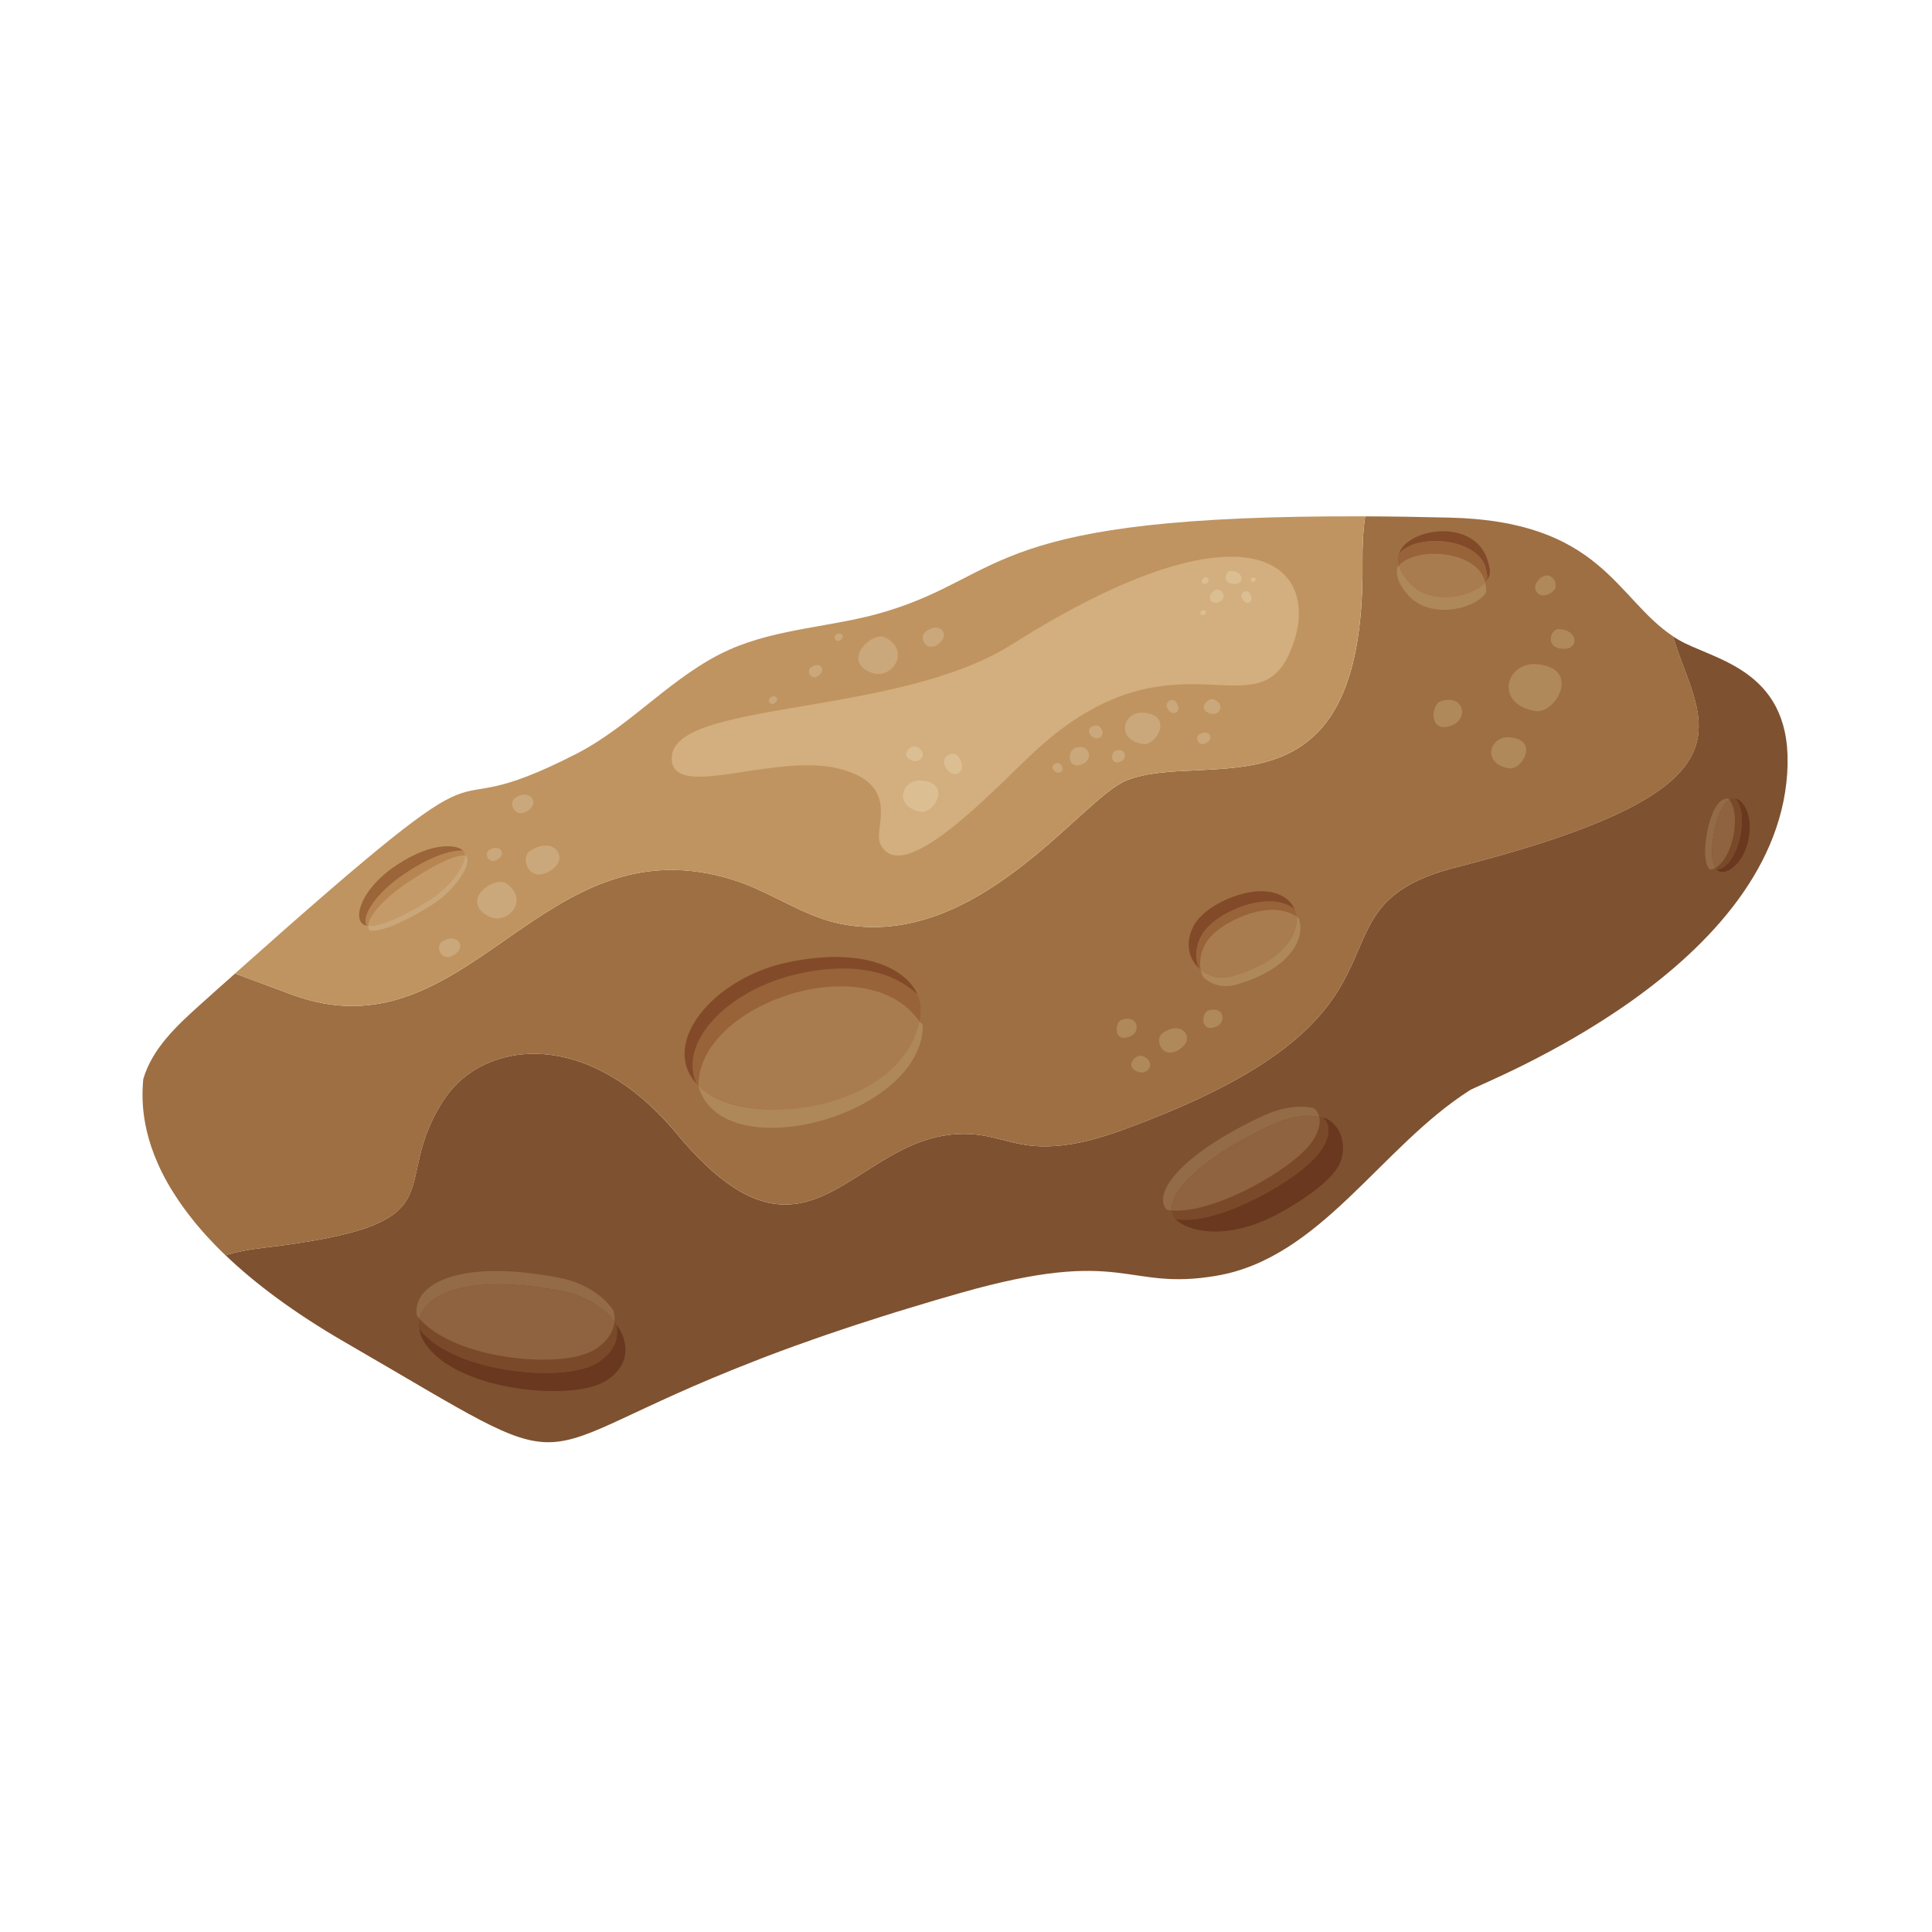 <?xml version="1.0" encoding="UTF-8" standalone="no"?>
<!-- Created with Inkscape (http://www.inkscape.org/) -->

<svg
   width="100"
   height="100"
   viewBox="0 0 100 100"
   version="1.1"
   id="svg2446"
   inkscape:version="1.2.1 (9c6d41e410, 2022-07-14)"
   sodipodi:docname="asteroid7.svg"
   xmlns:inkscape="http://www.inkscape.org/namespaces/inkscape"
   xmlns:sodipodi="http://sodipodi.sourceforge.net/DTD/sodipodi-0.dtd"
   xmlns="http://www.w3.org/2000/svg"
   xmlns:svg="http://www.w3.org/2000/svg">
  <sodipodi:namedview
     id="namedview2448"
     pagecolor="#505050"
     bordercolor="#ffffff"
     borderopacity="1"
     inkscape:showpageshadow="0"
     inkscape:pageopacity="0"
     inkscape:pagecheckerboard="1"
     inkscape:deskcolor="#505050"
     inkscape:document-units="mm"
     showgrid="false"
     inkscape:zoom="0.74564394"
     inkscape:cx="365.45593"
     inkscape:cy="240.06096"
     inkscape:window-width="1920"
     inkscape:window-height="1017"
     inkscape:window-x="-8"
     inkscape:window-y="-8"
     inkscape:window-maximized="1"
     inkscape:current-layer="layer1" />
  <defs
     id="defs2443">
    <clipPath
       id="clipPath680"
       clipPathUnits="userSpaceOnUse">
      <path
         id="path678"
         d="m 9924.33,7155.81 c -9.76,0 -17.7,7.94 -17.7,17.71 0,9.76 7.94,17.7 17.7,17.7 9.77,0 17.71,-7.94 17.71,-17.7 0,-9.77 -7.94,-17.71 -17.71,-17.71" />
    </clipPath>
    <radialGradient
       id="radialGradient688"
       spreadMethod="pad"
       gradientTransform="matrix(7356.97,0,0,-4948.95,8500,6000)"
       gradientUnits="userSpaceOnUse"
       r="1"
       cy="0"
       cx="0"
       fy="0"
       fx="0">
      <stop
         id="stop682"
         offset="0"
         style="stop-opacity:1;stop-color:#2e6dae" />
      <stop
         id="stop684"
         offset="0"
         style="stop-opacity:1;stop-color:#2e6dae" />
      <stop
         id="stop686"
         offset="1"
         style="stop-opacity:1;stop-color:#265b91" />
    </radialGradient>
    <clipPath
       id="clipPath1256"
       clipPathUnits="userSpaceOnUse">
      <path
         id="path1254"
         d="m 8912.89,6477.84 c -12.66,0 -22.96,10.3 -22.96,22.96 0,12.66 10.3,22.97 22.96,22.97 12.67,0 22.97,-10.31 22.97,-22.97 0,-12.66 -10.3,-22.96 -22.97,-22.96" />
    </clipPath>
    <radialGradient
       id="radialGradient1264"
       spreadMethod="pad"
       gradientTransform="matrix(7356.97,0,0,-4948.95,8500,6000)"
       gradientUnits="userSpaceOnUse"
       r="1"
       cy="0"
       cx="0"
       fy="0"
       fx="0">
      <stop
         id="stop1258"
         offset="0"
         style="stop-opacity:1;stop-color:#2e6dae" />
      <stop
         id="stop1260"
         offset="0"
         style="stop-opacity:1;stop-color:#2e6dae" />
      <stop
         id="stop1262"
         offset="1"
         style="stop-opacity:1;stop-color:#265b91" />
    </radialGradient>
    <clipPath
       id="clipPath1492"
       clipPathUnits="userSpaceOnUse">
      <path
         id="path1490"
         d="m 8213.28,6660.49 c -11.31,0 -20.51,9.21 -20.51,20.51 0,11.32 9.2,20.51 20.51,20.51 11.31,0 20.51,-9.19 20.51,-20.51 0,-11.3 -9.2,-20.51 -20.51,-20.51" />
    </clipPath>
    <radialGradient
       id="radialGradient1500"
       spreadMethod="pad"
       gradientTransform="matrix(7356.97,0,0,-4948.95,8500,6000)"
       gradientUnits="userSpaceOnUse"
       r="1"
       cy="0"
       cx="0"
       fy="0"
       fx="0">
      <stop
         id="stop1494"
         offset="0"
         style="stop-opacity:1;stop-color:#2e6dae" />
      <stop
         id="stop1496"
         offset="0"
         style="stop-opacity:1;stop-color:#2e6dae" />
      <stop
         id="stop1498"
         offset="1"
         style="stop-opacity:1;stop-color:#265b91" />
    </radialGradient>
  </defs>
  <g
     inkscape:label="Warstwa 1"
     inkscape:groupmode="layer"
     id="layer1">
    <g
       id="g674"
       transform="matrix(0.035,0,0,-0.035,-263.623,293.99)">
      <g
         clip-path="url(#clipPath680)"
         id="g676">
        <path
           id="path690"
           style="fill:url(#radialGradient688);fill-opacity:1;fill-rule:nonzero;stroke:none"
           d="m 9924.33,7155.81 c -9.76,0 -17.7,7.94 -17.7,17.71 0,9.76 7.94,17.7 17.7,17.7 9.77,0 17.71,-7.94 17.71,-17.7 0,-9.77 -7.94,-17.71 -17.71,-17.71" />
      </g>
    </g>
    <g
       id="g1250"
       transform="matrix(0.035,0,0,-0.035,-263.623,293.99)">
      <g
         clip-path="url(#clipPath1256)"
         id="g1252">
        <path
           id="path1266"
           style="fill:url(#radialGradient1264);fill-opacity:1;fill-rule:nonzero;stroke:none"
           d="m 8912.89,6477.84 c -12.66,0 -22.96,10.3 -22.96,22.96 0,12.66 10.3,22.97 22.96,22.97 12.67,0 22.97,-10.31 22.97,-22.97 0,-12.66 -10.3,-22.96 -22.97,-22.96" />
      </g>
    </g>
    <g
       id="g1486"
       transform="matrix(0.035,0,0,-0.035,-263.623,293.99)">
      <g
         clip-path="url(#clipPath1492)"
         id="g1488">
        <path
           id="path1502"
           style="fill:url(#radialGradient1500);fill-opacity:1;fill-rule:nonzero;stroke:none"
           d="m 8213.28,6660.49 c -11.31,0 -20.51,9.21 -20.51,20.51 0,11.32 9.2,20.51 20.51,20.51 11.31,0 20.51,-9.19 20.51,-20.51 0,-11.3 -9.2,-20.51 -20.51,-20.51" />
      </g>
    </g>
    <path
       id="path4952"
       style="fill:#7e5130;fill-opacity:1;fill-rule:nonzero;stroke:none;stroke-width:0.035"
       d="m 92.527,39.54 c -0.219,10.581 -15.836,16.5 -16.451,16.892 -4.636,2.953 -7.711,8.695 -13.131,9.604 -4.742,0.8 -4.685,-1.55 -13.233,0.887 -0.434,0.125 -0.856,0.249 -1.268,0.366 -0.124,0.038 -0.245,0.072 -0.362,0.109 -0.321,0.094 -0.634,0.189 -0.943,0.283 -0.513,0.155 -1.007,0.306 -1.486,0.46 -0.438,0.14 -0.864,0.276 -1.279,0.411 -0.294,0.094 -0.585,0.192 -0.868,0.287 l -0.004,0.004 c -0.509,0.17 -1,0.336 -1.468,0.502 l -0.011,0.007 c -0.562,0.196 -1.097,0.388 -1.607,0.577 -0.241,0.09 -0.472,0.177 -0.702,0.264 -0.223,0.083 -0.437,0.166 -0.649,0.253 -12.822,4.976 -8.212,6.541 -21.173,-0.951 -2.709,-1.565 -4.727,-3.093 -6.224,-4.53 0.611,-0.174 1.229,-0.294 1.859,-0.366 10.675,-1.26 6.386,-3.082 9.491,-7.737 1.984,-2.973 7.352,-3.784 12.007,1.814 7.05,8.484 9.155,-0.464 15.372,0.034 0.902,0.072 1.758,0.404 2.652,0.547 2.176,0.339 4.349,-0.479 6.401,-1.283 15.063,-5.903 7.582,-10.958 15.926,-13.086 16.236,-4.142 12.584,-7.424 11.215,-11.954 0.087,0.06 0.177,0.117 0.271,0.17 1.709,1.03 5.762,1.471 5.663,6.435" />
    <path
       id="path4954"
       style="fill:#9e6f43;fill-opacity:1;fill-rule:nonzero;stroke:none;stroke-width:0.035"
       d="m 75.378,44.889 c -8.344,2.127 -0.864,7.182 -15.926,13.086 -2.052,0.804 -4.225,1.622 -6.401,1.283 -0.894,-0.144 -1.75,-0.475 -2.652,-0.547 -6.217,-0.498 -8.321,8.45 -15.372,-0.034 -4.655,-5.598 -10.023,-4.787 -12.007,-1.814 -3.104,4.655 1.185,6.477 -9.491,7.737 -0.63,0.072 -1.248,0.192 -1.859,0.366 h -0.008 c -0.362,-0.347 -0.69,-0.687 -0.996,-1.022 -0.064,-0.068 -0.125,-0.136 -0.181,-0.204 -0.117,-0.132 -0.23,-0.264 -0.339,-0.396 -0.026,-0.034 -0.053,-0.064 -0.079,-0.098 -0.06,-0.072 -0.121,-0.151 -0.177,-0.223 -0.06,-0.075 -0.117,-0.151 -0.173,-0.223 -0.057,-0.075 -0.109,-0.147 -0.166,-0.223 -0.053,-0.072 -0.109,-0.147 -0.158,-0.219 -0.102,-0.147 -0.2,-0.287 -0.29,-0.43 -0.049,-0.072 -0.091,-0.143 -0.136,-0.211 -0.113,-0.173 -0.215,-0.347 -0.309,-0.516 -1.482,-2.637 -1.298,-4.602 -1.245,-5.338 0.46,-1.592 1.754,-2.792 2.992,-3.9 0.615,-0.555 1.199,-1.075 1.762,-1.573 0.973,0.362 1.95,0.724 2.923,1.086 9.249,3.429 12.874,-9.204 22.999,-5.888 1.875,0.615 3.523,1.863 5.458,2.237 7.046,1.373 12.403,-6.458 14.727,-7.416 4.07,-1.682 12.388,2.471 12.248,-11.283 -0.007,-0.887 0.034,-1.686 0.14,-2.399 1.35,0.004 2.799,0.026 4.361,0.064 7.854,0.185 8.604,4.165 11.573,6.145 1.369,4.53 5.02,7.812 -11.215,11.954" />
    <path
       id="path4956"
       style="fill:#bf9460;fill-opacity:1;fill-rule:nonzero;stroke:none;stroke-width:0.035"
       d="m 70.519,29.125 c 0.14,13.753 -8.178,9.6 -12.248,11.283 -2.323,0.958 -7.68,8.789 -14.727,7.416 -1.935,-0.374 -3.584,-1.622 -5.458,-2.237 -10.125,-3.316 -13.75,9.317 -22.999,5.888 -0.973,-0.362 -1.951,-0.724 -2.923,-1.086 15.545,-13.859 9.151,-6.994 17.699,-11.388 2.829,-1.456 4.964,-4.063 7.865,-5.364 2.546,-1.143 5.447,-1.173 8.118,-1.984 6.333,-1.916 5.164,-5.002 24.814,-4.927 -0.105,0.713 -0.147,1.513 -0.14,2.399" />
    <path
       id="path4958"
       style="fill:#d3ae7e;fill-opacity:1;fill-rule:nonzero;stroke:none;stroke-width:0.035"
       d="m 66.694,33.921 c -1.789,3.82 -6.069,-1.435 -12.991,4.841 -1.987,1.802 -7.016,7.368 -8.151,4.898 -0.361,-0.786 1.153,-3.051 -2.135,-3.875 -3.344,-0.839 -8.707,1.738 -8.649,-0.575 0.075,-2.976 11.632,-2.082 17.598,-5.851 12.713,-8.029 16.39,-3.845 14.327,0.562" />
    <path
       id="path4960"
       style="fill:#cba87b;fill-opacity:1;fill-rule:nonzero;stroke:none;stroke-width:0.035"
       d="m 26.217,45.73 c 1.25,0.895 -0.015,2.248 -0.994,1.663 -1.415,-0.845 0.401,-2.087 0.994,-1.663" />
    <path
       id="path4962"
       style="fill:#cba87b;fill-opacity:1;fill-rule:nonzero;stroke:none;stroke-width:0.035"
       d="m 27.434,44.044 c 1.187,-0.791 2.014,0.291 1.189,0.924 -1.193,0.916 -1.752,-0.549 -1.189,-0.924" />
    <path
       id="path4964"
       style="fill:#cba87b;fill-opacity:1;fill-rule:nonzero;stroke:none;stroke-width:0.035"
       d="m 26.654,41.308 c 0.744,-0.504 1.265,0.188 0.747,0.592 -0.748,0.585 -1.1,-0.353 -0.747,-0.592" />
    <path
       id="path4966"
       style="fill:#cba87b;fill-opacity:1;fill-rule:nonzero;stroke:none;stroke-width:0.035"
       d="m 25.299,44.008 c 0.529,-0.358 0.899,0.133 0.531,0.421 -0.532,0.415 -0.782,-0.251 -0.531,-0.421" />
    <path
       id="path4968"
       style="fill:#cba87b;fill-opacity:1;fill-rule:nonzero;stroke:none;stroke-width:0.035"
       d="m 22.865,48.753 c 0.744,-0.504 1.265,0.188 0.747,0.592 -0.748,0.585 -1.1,-0.353 -0.747,-0.592" />
    <path
       id="path4970"
       style="fill:#dcbe93;fill-opacity:1;fill-rule:nonzero;stroke:none;stroke-width:0.035"
       d="m 47.665,42.017 c -1.444,-0.235 -1.027,-1.716 0.051,-1.62 1.558,0.138 0.635,1.731 -0.051,1.62" />
    <path
       id="path4972"
       style="fill:#dcbe93;fill-opacity:1;fill-rule:nonzero;stroke:none;stroke-width:0.035"
       d="m 47.426,38.644 c 0.629,0.27 0.272,0.895 -0.206,0.729 -0.691,-0.239 -0.092,-0.858 0.206,-0.729" />
    <path
       id="path4974"
       style="fill:#dcbe93;fill-opacity:1;fill-rule:nonzero;stroke:none;stroke-width:0.035"
       d="m 64.651,30.661 c 0.319,0.381 -0.015,0.712 -0.264,0.45 -0.362,-0.379 0.113,-0.631 0.264,-0.45" />
    <path
       id="path4976"
       style="fill:#dcbe93;fill-opacity:1;fill-rule:nonzero;stroke:none;stroke-width:0.035"
       d="m 63.27,31.029 c -0.429,0.423 -0.846,-0.006 -0.554,-0.337 0.423,-0.479 0.757,0.137 0.554,0.337" />
    <path
       id="path4978"
       style="fill:#dcbe93;fill-opacity:1;fill-rule:nonzero;stroke:none;stroke-width:0.035"
       d="m 62.529,30.134 c -0.223,0.219 -0.439,-0.003 -0.287,-0.175 0.219,-0.248 0.392,0.071 0.287,0.175" />
    <path
       id="path4980"
       style="fill:#dcbe93;fill-opacity:1;fill-rule:nonzero;stroke:none;stroke-width:0.035"
       d="m 62.398,31.776 c -0.178,0.175 -0.351,-0.002 -0.23,-0.14 0.175,-0.198 0.314,0.057 0.23,0.14" />
    <path
       id="path4982"
       style="fill:#dcbe93;fill-opacity:1;fill-rule:nonzero;stroke:none;stroke-width:0.035"
       d="m 63.731,29.547 c 0.67,0.041 0.672,0.682 0.183,0.684 -0.707,0.004 -0.5,-0.704 -0.183,-0.684" />
    <path
       id="path4984"
       style="fill:#dcbe93;fill-opacity:1;fill-rule:nonzero;stroke:none;stroke-width:0.035"
       d="m 49.567,39.117 c 0.568,0.666 -0.031,1.249 -0.477,0.792 -0.645,-0.661 0.208,-1.108 0.477,-0.792" />
    <path
       id="path4986"
       style="fill:#dcbe93;fill-opacity:1;fill-rule:nonzero;stroke:none;stroke-width:0.035"
       d="m 64.769,29.932 c 0.182,-0.123 0.309,0.046 0.183,0.145 -0.183,0.143 -0.269,-0.086 -0.183,-0.145" />
    <path
       id="path4988"
       style="fill:#cba87b;fill-opacity:1;fill-rule:nonzero;stroke:none;stroke-width:0.035"
       d="m 45.804,32.991 c 1.394,0.691 0.348,2.248 -0.724,1.822 -1.551,-0.616 0.063,-2.151 0.724,-1.822" />
    <path
       id="path4990"
       style="fill:#cba87b;fill-opacity:1;fill-rule:nonzero;stroke:none;stroke-width:0.035"
       d="m 47.855,32.751 c 0.669,-0.621 1.301,-0.023 0.845,0.462 -0.66,0.7 -1.162,-0.168 -0.845,-0.462" />
    <path
       id="path4992"
       style="fill:#cba87b;fill-opacity:1;fill-rule:nonzero;stroke:none;stroke-width:0.035"
       d="m 41.931,34.59 c 0.418,-0.395 0.818,-0.011 0.532,0.297 -0.413,0.446 -0.731,-0.11 -0.532,-0.297" />
    <path
       id="path4994"
       style="fill:#cba87b;fill-opacity:1;fill-rule:nonzero;stroke:none;stroke-width:0.035"
       d="m 43.235,32.887 c 0.259,-0.244 0.506,-0.007 0.329,0.184 -0.255,0.276 -0.452,-0.068 -0.329,-0.184" />
    <path
       id="path4996"
       style="fill:#cba87b;fill-opacity:1;fill-rule:nonzero;stroke:none;stroke-width:0.035"
       d="m 39.832,36.148 c 0.259,-0.244 0.506,-0.007 0.329,0.184 -0.255,0.276 -0.452,-0.068 -0.329,-0.184" />
    <path
       id="path4998"
       style="fill:#cba87b;fill-opacity:1;fill-rule:nonzero;stroke:none;stroke-width:0.035"
       d="m 59.157,38.509 c -1.444,-0.235 -1.027,-1.716 0.05,-1.62 1.558,0.138 0.635,1.731 -0.05,1.62" />
    <path
       id="path5000"
       style="fill:#cba87b;fill-opacity:1;fill-rule:nonzero;stroke:none;stroke-width:0.035"
       d="m 55.633,38.721 c 0.787,-0.261 0.966,0.593 0.399,0.827 -0.819,0.339 -0.773,-0.703 -0.399,-0.827" />
    <path
       id="path5002"
       style="fill:#cba87b;fill-opacity:1;fill-rule:nonzero;stroke:none;stroke-width:0.035"
       d="m 62.833,36.203 c 0.629,0.27 0.272,0.895 -0.206,0.73 -0.691,-0.239 -0.092,-0.858 0.206,-0.73" />
    <path
       id="path5004"
       style="fill:#cba87b;fill-opacity:1;fill-rule:nonzero;stroke:none;stroke-width:0.035"
       d="m 56.914,37.61 c 0.413,0.404 -0.058,0.787 -0.385,0.512 -0.472,-0.399 0.188,-0.703 0.385,-0.512" />
    <path
       id="path5006"
       style="fill:#cba87b;fill-opacity:1;fill-rule:nonzero;stroke:none;stroke-width:0.035"
       d="m 54.881,39.546 c 0.306,0.3 -0.043,0.583 -0.285,0.379 -0.349,-0.296 0.14,-0.521 0.285,-0.379" />
    <path
       id="path5008"
       style="fill:#cba87b;fill-opacity:1;fill-rule:nonzero;stroke:none;stroke-width:0.035"
       d="m 60.841,36.299 c 0.365,0.429 -0.021,0.804 -0.307,0.509 -0.415,-0.425 0.134,-0.713 0.307,-0.509" />
    <path
       id="path5010"
       style="fill:#cba87b;fill-opacity:1;fill-rule:nonzero;stroke:none;stroke-width:0.035"
       d="m 62.05,38.029 c 0.469,-0.313 0.796,0.115 0.47,0.365 -0.472,0.362 -0.693,-0.217 -0.47,-0.365" />
    <path
       id="path5012"
       style="fill:#cba87b;fill-opacity:1;fill-rule:nonzero;stroke:none;stroke-width:0.035"
       d="m 57.737,38.859 c 0.53,-0.176 0.65,0.399 0.269,0.557 -0.551,0.228 -0.52,-0.473 -0.269,-0.557" />
    <path
       id="path5014"
       style="fill:#b0895b;fill-opacity:1;fill-rule:nonzero;stroke:none;stroke-width:0.035"
       d="m 79.48,36.805 c -2.163,-0.351 -1.538,-2.569 0.075,-2.426 2.333,0.207 0.95,2.592 -0.075,2.426" />
    <path
       id="path5016"
       style="fill:#b0895b;fill-opacity:1;fill-rule:nonzero;stroke:none;stroke-width:0.035"
       d="m 78.102,39.768 c -1.428,-0.232 -1.015,-1.696 0.05,-1.602 1.54,0.137 0.628,1.712 -0.05,1.602" />
    <path
       id="path5018"
       style="fill:#b0895b;fill-opacity:1;fill-rule:nonzero;stroke:none;stroke-width:0.035"
       d="m 74.583,36.295 c 1.178,-0.391 1.446,0.887 0.598,1.238 -1.226,0.508 -1.157,-1.053 -0.598,-1.238" />
    <path
       id="path5020"
       style="fill:#b0895b;fill-opacity:1;fill-rule:nonzero;stroke:none;stroke-width:0.035"
       d="m 58.068,52.782 c 0.826,-0.274 1.014,0.622 0.419,0.868 -0.859,0.356 -0.811,-0.738 -0.419,-0.868" />
    <path
       id="path5022"
       style="fill:#b0895b;fill-opacity:1;fill-rule:nonzero;stroke:none;stroke-width:0.035"
       d="m 59.15,54.657 c 0.711,0.305 0.308,1.012 -0.233,0.825 -0.782,-0.271 -0.104,-0.97 0.233,-0.825" />
    <path
       id="path5024"
       style="fill:#b0895b;fill-opacity:1;fill-rule:nonzero;stroke:none;stroke-width:0.035"
       d="m 80.436,30.555 c -0.643,0.633 -1.267,-0.009 -0.829,-0.505 0.633,-0.717 1.134,0.205 0.829,0.505" />
    <path
       id="path5026"
       style="fill:#b0895b;fill-opacity:1;fill-rule:nonzero;stroke:none;stroke-width:0.035"
       d="m 80.704,32.561 c 1.002,0.061 1.006,1.02 0.274,1.024 -1.059,0.006 -0.749,-1.054 -0.274,-1.024" />
    <path
       id="path5028"
       style="fill:#b0895b;fill-opacity:1;fill-rule:nonzero;stroke:none;stroke-width:0.035"
       d="m 60.161,53.484 c 0.964,-0.697 1.688,0.177 1.021,0.732 -0.965,0.802 -1.478,-0.401 -1.021,-0.732" />
    <path
       id="path5030"
       style="fill:#b0895b;fill-opacity:1;fill-rule:nonzero;stroke:none;stroke-width:0.035"
       d="m 62.544,52.305 c 0.793,-0.263 0.973,0.597 0.403,0.833 -0.826,0.342 -0.779,-0.709 -0.403,-0.833" />
    <path
       id="path5032"
       style="fill:#9b6439;fill-opacity:1;fill-rule:nonzero;stroke:none;stroke-width:0.035"
       d="m 23.972,44.032 c -0.438,-0.044 -1.327,0.292 -2.832,1.283 -1.73,1.137 -2.489,2.25 -2.128,2.603 -0.843,-0.105 -0.47,-1.836 1.54,-3.156 1.917,-1.259 3.155,-1.021 3.42,-0.73" />
    <path
       id="path5034"
       style="fill:#b78551;fill-opacity:1;fill-rule:nonzero;stroke:none;stroke-width:0.035"
       d="m 22.203,46.6 c -1.594,0.997 -2.627,1.361 -3.147,1.322 l -0.045,-0.003 c -0.36,-0.353 0.29,-1.621 2.022,-2.76 1.503,-0.989 2.499,-1.171 2.937,-1.127 l 0.008,0.003 c 0.055,0.061 0.081,0.143 0.079,0.243 0.012,0.567 -0.814,1.674 -1.854,2.322" />
    <path
       id="path5036"
       style="fill:#caa77a;fill-opacity:1;fill-rule:nonzero;stroke:none;stroke-width:0.035"
       d="m 22.335,46.849 c -1.639,1.023 -2.687,1.379 -3.191,1.316 -0.061,-0.061 -0.09,-0.143 -0.088,-0.243 0.52,0.039 1.553,-0.326 3.147,-1.322 1.041,-0.648 1.866,-1.755 1.854,-2.322 l 0.049,0.002 0.005,0.002 c 0.369,0.417 -0.552,1.804 -1.776,2.568" />
    <path
       id="path5038"
       style="fill:#c59a69;fill-opacity:1;fill-rule:nonzero;stroke:none;stroke-width:0.035"
       d="m 22.203,46.6 c -1.594,0.997 -2.627,1.361 -3.147,1.322 0.013,-0.49 0.781,-1.415 2.217,-2.359 1.452,-0.956 2.333,-1.304 2.784,-1.286 0.012,0.567 -0.814,1.674 -1.854,2.322" />
    <path
       id="path5040"
       style="fill:#824a29;fill-opacity:1;fill-rule:nonzero;stroke:none;stroke-width:0.035"
       d="m 47.5,51.492 c -0.884,-0.888 -2.977,-1.673 -6.27,-0.932 -3.176,0.715 -6.188,3.395 -5.162,5.553 -1.954,-2.098 0.859,-5.544 4.831,-6.33 4.024,-0.797 6.06,0.459 6.601,1.709" />
    <path
       id="path5042"
       style="fill:#986339;fill-opacity:1;fill-rule:nonzero;stroke:none;stroke-width:0.035"
       d="m 47.588,52.874 c -0.546,2.228 -4.032,4.777 -7.897,4.552 -0.064,-0.006 -0.132,-0.01 -0.197,-0.014 -1.625,-0.129 -2.705,-0.588 -3.345,-1.218 l -0.08,-0.08 c -1.027,-2.157 1.62,-4.903 5.25,-5.712 3.398,-0.757 5.298,0.203 6.18,1.093 0.185,0.421 0.208,0.894 0.089,1.38" />
    <path
       id="path5044"
       style="fill:#af885a;fill-opacity:1;fill-rule:nonzero;stroke:none;stroke-width:0.035"
       d="m 36.149,56.194 c 2.658,2.621 10.42,0.831 11.438,-3.32 0.067,0.053 0.125,0.108 0.183,0.164 0.008,4.772 -10.481,7.507 -11.622,3.156" />
    <path
       id="path5046"
       style="fill:#a97c4f;fill-opacity:1;fill-rule:nonzero;stroke:none;stroke-width:0.035"
       d="m 47.588,52.874 c -0.973,4.66 -9.007,5.717 -11.438,3.32 -0.008,-4.263 8.777,-7.218 11.438,-3.32" />
    <path
       id="path5048"
       style="fill:#824a29;fill-opacity:1;fill-rule:nonzero;stroke:none;stroke-width:0.035"
       d="m 76.952,30.045 c 0.041,-0.134 0.04,-0.274 -0.004,-0.419 -0.203,-1.82 -3.688,-2.065 -4.543,-0.952 0.449,-1.414 4.251,-1.949 4.68,0.68 0.078,0.245 0.019,0.479 -0.132,0.69" />
    <path
       id="path5050"
       style="fill:#986339;fill-opacity:1;fill-rule:nonzero;stroke:none;stroke-width:0.035"
       d="m 72.964,30.166 c -0.301,-0.331 -0.476,-0.63 -0.556,-0.896 -0.017,-0.059 -0.031,-0.117 -0.04,-0.175 -0.021,-0.151 -0.013,-0.289 0.029,-0.414 l 0.009,-0.007 c 0.855,-1.112 4.339,-0.868 4.54,0.953 0.046,0.145 0.046,0.284 0.007,0.419 -0.024,0.033 -0.05,0.067 -0.084,0.097 -0.723,0.81 -2.865,1.183 -3.905,0.023" />
    <path
       id="path5052"
       style="fill:#af885a;fill-opacity:1;fill-rule:nonzero;stroke:none;stroke-width:0.035"
       d="m 72.907,30.829 c -0.367,-0.406 -0.548,-0.764 -0.593,-1.072 -0.021,-0.151 -0.01,-0.288 0.029,-0.414 l 0.009,-0.007 0.055,-0.065 c 0.08,0.266 0.255,0.565 0.556,0.896 1.04,1.161 3.182,0.787 3.905,-0.023 0.012,0.047 0.018,0.094 0.024,0.144 0.047,0.145 0.049,0.285 0.007,0.419 -0.632,0.875 -2.907,1.327 -3.992,0.121" />
    <path
       id="path5054"
       style="fill:#a97c4f;fill-opacity:1;fill-rule:nonzero;stroke:none;stroke-width:0.035"
       d="m 72.964,30.166 c -0.301,-0.331 -0.476,-0.63 -0.556,-0.896 0.911,-1.009 4.103,-0.78 4.461,0.873 -0.723,0.81 -2.865,1.183 -3.905,0.023" />
    <path
       id="path5056"
       style="fill:#69381f;fill-opacity:1;fill-rule:nonzero;stroke:none;stroke-width:0.035"
       d="m 60.835,63.089 c 0.895,0.177 2.433,-0.138 4.433,-1.189 1.03,-0.54 2.601,-1.542 3.158,-2.432 0.457,-0.742 0.417,-1.297 0.048,-1.627 0.864,0.213 1.414,1.526 0.75,2.603 -0.556,0.89 -2.128,1.892 -3.158,2.432 -2.638,1.386 -4.65,0.844 -5.232,0.213" />
    <path
       id="path5058"
       style="fill:#7a492a;fill-opacity:1;fill-rule:nonzero;stroke:none;stroke-width:0.035"
       d="m 65.821,58.229 c 0.889,-0.416 1.797,-0.56 2.462,-0.431 0.066,0.01 0.13,0.025 0.19,0.044 0.371,0.328 0.41,0.884 -0.047,1.626 -0.555,0.891 -2.127,1.893 -3.156,2.433 -2.001,1.051 -3.539,1.366 -4.434,1.188 l -0.006,-0.005 c -0.105,-0.119 -0.168,-0.265 -0.179,-0.431 -0.083,-0.965 1.431,-2.67 5.171,-4.422" />
    <path
       id="path5060"
       style="fill:#936b46;fill-opacity:1;fill-rule:nonzero;stroke:none;stroke-width:0.035"
       d="m 65.371,57.757 c 0.98,-0.457 1.979,-0.584 2.655,-0.388 0.129,0.116 0.218,0.259 0.257,0.429 -0.665,-0.128 -1.573,0.016 -2.462,0.431 -3.739,1.753 -5.254,3.457 -5.171,4.422 -0.095,-0.007 -0.183,-0.019 -0.265,-0.036 l -0.003,-0.006 c -0.725,-0.805 0.602,-2.797 4.989,-4.853" />
    <path
       id="path5062"
       style="fill:#8f633f;fill-opacity:1;fill-rule:nonzero;stroke:none;stroke-width:0.035"
       d="m 65.821,58.229 c 0.889,-0.416 1.797,-0.56 2.462,-0.431 0.077,0.314 -0.008,0.718 -0.305,1.199 -0.557,0.889 -2.129,1.891 -3.158,2.431 -1.814,0.954 -3.251,1.301 -4.169,1.224 -0.083,-0.965 1.431,-2.67 5.171,-4.422" />
    <path
       id="path5064"
       style="fill:#824a29;fill-opacity:1;fill-rule:nonzero;stroke:none;stroke-width:0.035"
       d="m 67.008,47.065 c -0.555,-0.449 -1.527,-0.588 -2.808,-0.115 -0.659,0.242 -1.671,0.794 -2.044,1.536 -0.306,0.62 -0.297,1.199 -0.075,1.646 -0.535,-0.477 -0.765,-1.272 -0.32,-2.173 0.373,-0.742 1.384,-1.294 2.044,-1.536 1.689,-0.624 2.856,-0.177 3.203,0.641" />
    <path
       id="path5066"
       style="fill:#986339;fill-opacity:1;fill-rule:nonzero;stroke:none;stroke-width:0.035"
       d="m 63.752,50.529 c -0.592,0.165 -1.187,0.024 -1.602,-0.336 l -0.069,-0.06 c -0.222,-0.447 -0.229,-1.026 0.076,-1.649 0.373,-0.741 1.382,-1.29 2.044,-1.536 1.282,-0.472 2.253,-0.333 2.808,0.116 l 0.003,0.007 c 0.047,0.113 0.079,0.234 0.09,0.362 0.123,1.028 -0.852,2.399 -3.349,3.095" />
    <path
       id="path5068"
       style="fill:#af885a;fill-opacity:1;fill-rule:nonzero;stroke:none;stroke-width:0.035"
       d="m 63.948,50.975 c -0.623,0.172 -1.25,0.002 -1.67,-0.4 -0.058,-0.12 -0.102,-0.248 -0.128,-0.382 0.415,0.36 1.01,0.502 1.602,0.336 2.498,-0.697 3.472,-2.068 3.349,-3.095 0.038,0.02 0.072,0.044 0.105,0.072 l 0.003,0.007 c 0.429,1.04 -0.455,2.675 -3.26,3.461" />
    <path
       id="path5070"
       style="fill:#a97c4f;fill-opacity:1;fill-rule:nonzero;stroke:none;stroke-width:0.035"
       d="m 63.752,50.529 c -0.592,0.165 -1.187,0.024 -1.602,-0.336 -0.074,-0.375 -0.019,-0.811 0.204,-1.267 0.373,-0.741 1.382,-1.29 2.044,-1.536 1.205,-0.446 2.137,-0.346 2.703,0.044 0.123,1.028 -0.852,2.399 -3.349,3.095" />
    <path
       id="path5072"
       style="fill:#69381f;fill-opacity:1;fill-rule:nonzero;stroke:none;stroke-width:0.035"
       d="m 21.701,68.791 c 0.754,0.955 2.395,1.827 4.884,2.163 1.281,0.175 3.335,0.219 4.359,-0.43 0.847,-0.547 1.118,-1.271 0.95,-1.985 0.705,0.975 0.714,2.126 -0.516,2.921 -1.024,0.649 -3.078,0.605 -4.359,0.431 -3.283,-0.443 -5.114,-1.836 -5.318,-3.099" />
    <path
       id="path5074"
       style="fill:#7a492a;fill-opacity:1;fill-rule:nonzero;stroke:none;stroke-width:0.035"
       d="m 29.152,66.84 c 1.118,0.224 2.094,0.83 2.654,1.568 0.031,0.042 0.06,0.087 0.091,0.13 0.168,0.714 -0.107,1.437 -0.951,1.985 -1.027,0.648 -3.08,0.605 -4.359,0.43 -2.49,-0.335 -4.132,-1.207 -4.882,-2.164 l -0.004,-0.011 c -0.025,-0.173 -0.023,-0.345 0.016,-0.511 0.292,-1.358 2.695,-2.359 7.436,-1.427" />
    <path
       id="path5076"
       style="fill:#936b46;fill-opacity:1;fill-rule:nonzero;stroke:none;stroke-width:0.035"
       d="m 29.021,66.151 c 1.187,0.237 2.213,0.899 2.745,1.698 0.043,0.188 0.057,0.375 0.04,0.559 -0.56,-0.738 -1.536,-1.344 -2.654,-1.568 -4.741,-0.932 -7.143,0.069 -7.436,1.427 -0.05,-0.055 -0.1,-0.111 -0.143,-0.167 l 0.001,-0.009 c -0.246,-1.597 2.125,-2.985 7.447,-1.94" />
    <path
       id="path5078"
       style="fill:#8f633f;fill-opacity:1;fill-rule:nonzero;stroke:none;stroke-width:0.035"
       d="m 29.152,66.84 c 1.118,0.224 2.094,0.83 2.654,1.568 -0.052,0.521 -0.362,1.023 -0.991,1.426 -1.022,0.649 -3.074,0.604 -4.359,0.43 -2.34,-0.316 -3.935,-1.106 -4.74,-1.996 0.292,-1.358 2.695,-2.359 7.436,-1.427" />
    <path
       id="path5080"
       style="fill:#69381f;fill-opacity:1;fill-rule:nonzero;stroke:none;stroke-width:0.035"
       d="m 88.846,44.995 c 0.396,0.042 0.936,-0.54 1.179,-1.503 0.272,-1.057 0.106,-1.848 -0.205,-2.163 0.459,0.081 0.97,0.988 0.639,2.299 -0.303,1.188 -1.235,1.789 -1.613,1.367" />
    <path
       id="path5082"
       style="fill:#7a492a;fill-opacity:1;fill-rule:nonzero;stroke:none;stroke-width:0.035"
       d="m 88.655,43.509 c 0.026,-0.207 0.056,-0.402 0.095,-0.575 0.186,-0.881 0.479,-1.367 0.764,-1.535 0.106,-0.067 0.212,-0.09 0.307,-0.071 0.31,0.314 0.476,1.105 0.205,2.164 -0.247,0.964 -0.783,1.546 -1.179,1.504 l -0.051,-0.071 c -0.158,-0.237 -0.232,-0.696 -0.14,-1.415" />
    <path
       id="path5084"
       style="fill:#936b46;fill-opacity:1;fill-rule:nonzero;stroke:none;stroke-width:0.035"
       d="m 88.294,43.516 c 0.028,-0.21 0.059,-0.401 0.095,-0.572 0.256,-1.204 0.707,-1.675 1.073,-1.609 l 0.053,0.064 c -0.286,0.168 -0.579,0.654 -0.764,1.535 -0.038,0.173 -0.069,0.368 -0.095,0.575 -0.092,0.719 -0.018,1.178 0.14,1.415 -0.107,0.064 -0.212,0.089 -0.31,0.078 -0.193,-0.214 -0.291,-0.692 -0.192,-1.486" />
    <path
       id="path5086"
       style="fill:#8f633f;fill-opacity:1;fill-rule:nonzero;stroke:none;stroke-width:0.035"
       d="m 88.655,43.509 c 0.026,-0.207 0.056,-0.402 0.095,-0.575 0.186,-0.881 0.479,-1.367 0.764,-1.535 0.275,0.35 0.406,1.108 0.152,2.1 -0.187,0.726 -0.538,1.236 -0.871,1.426 -0.158,-0.237 -0.232,-0.696 -0.14,-1.415" />
  </g>
</svg>

